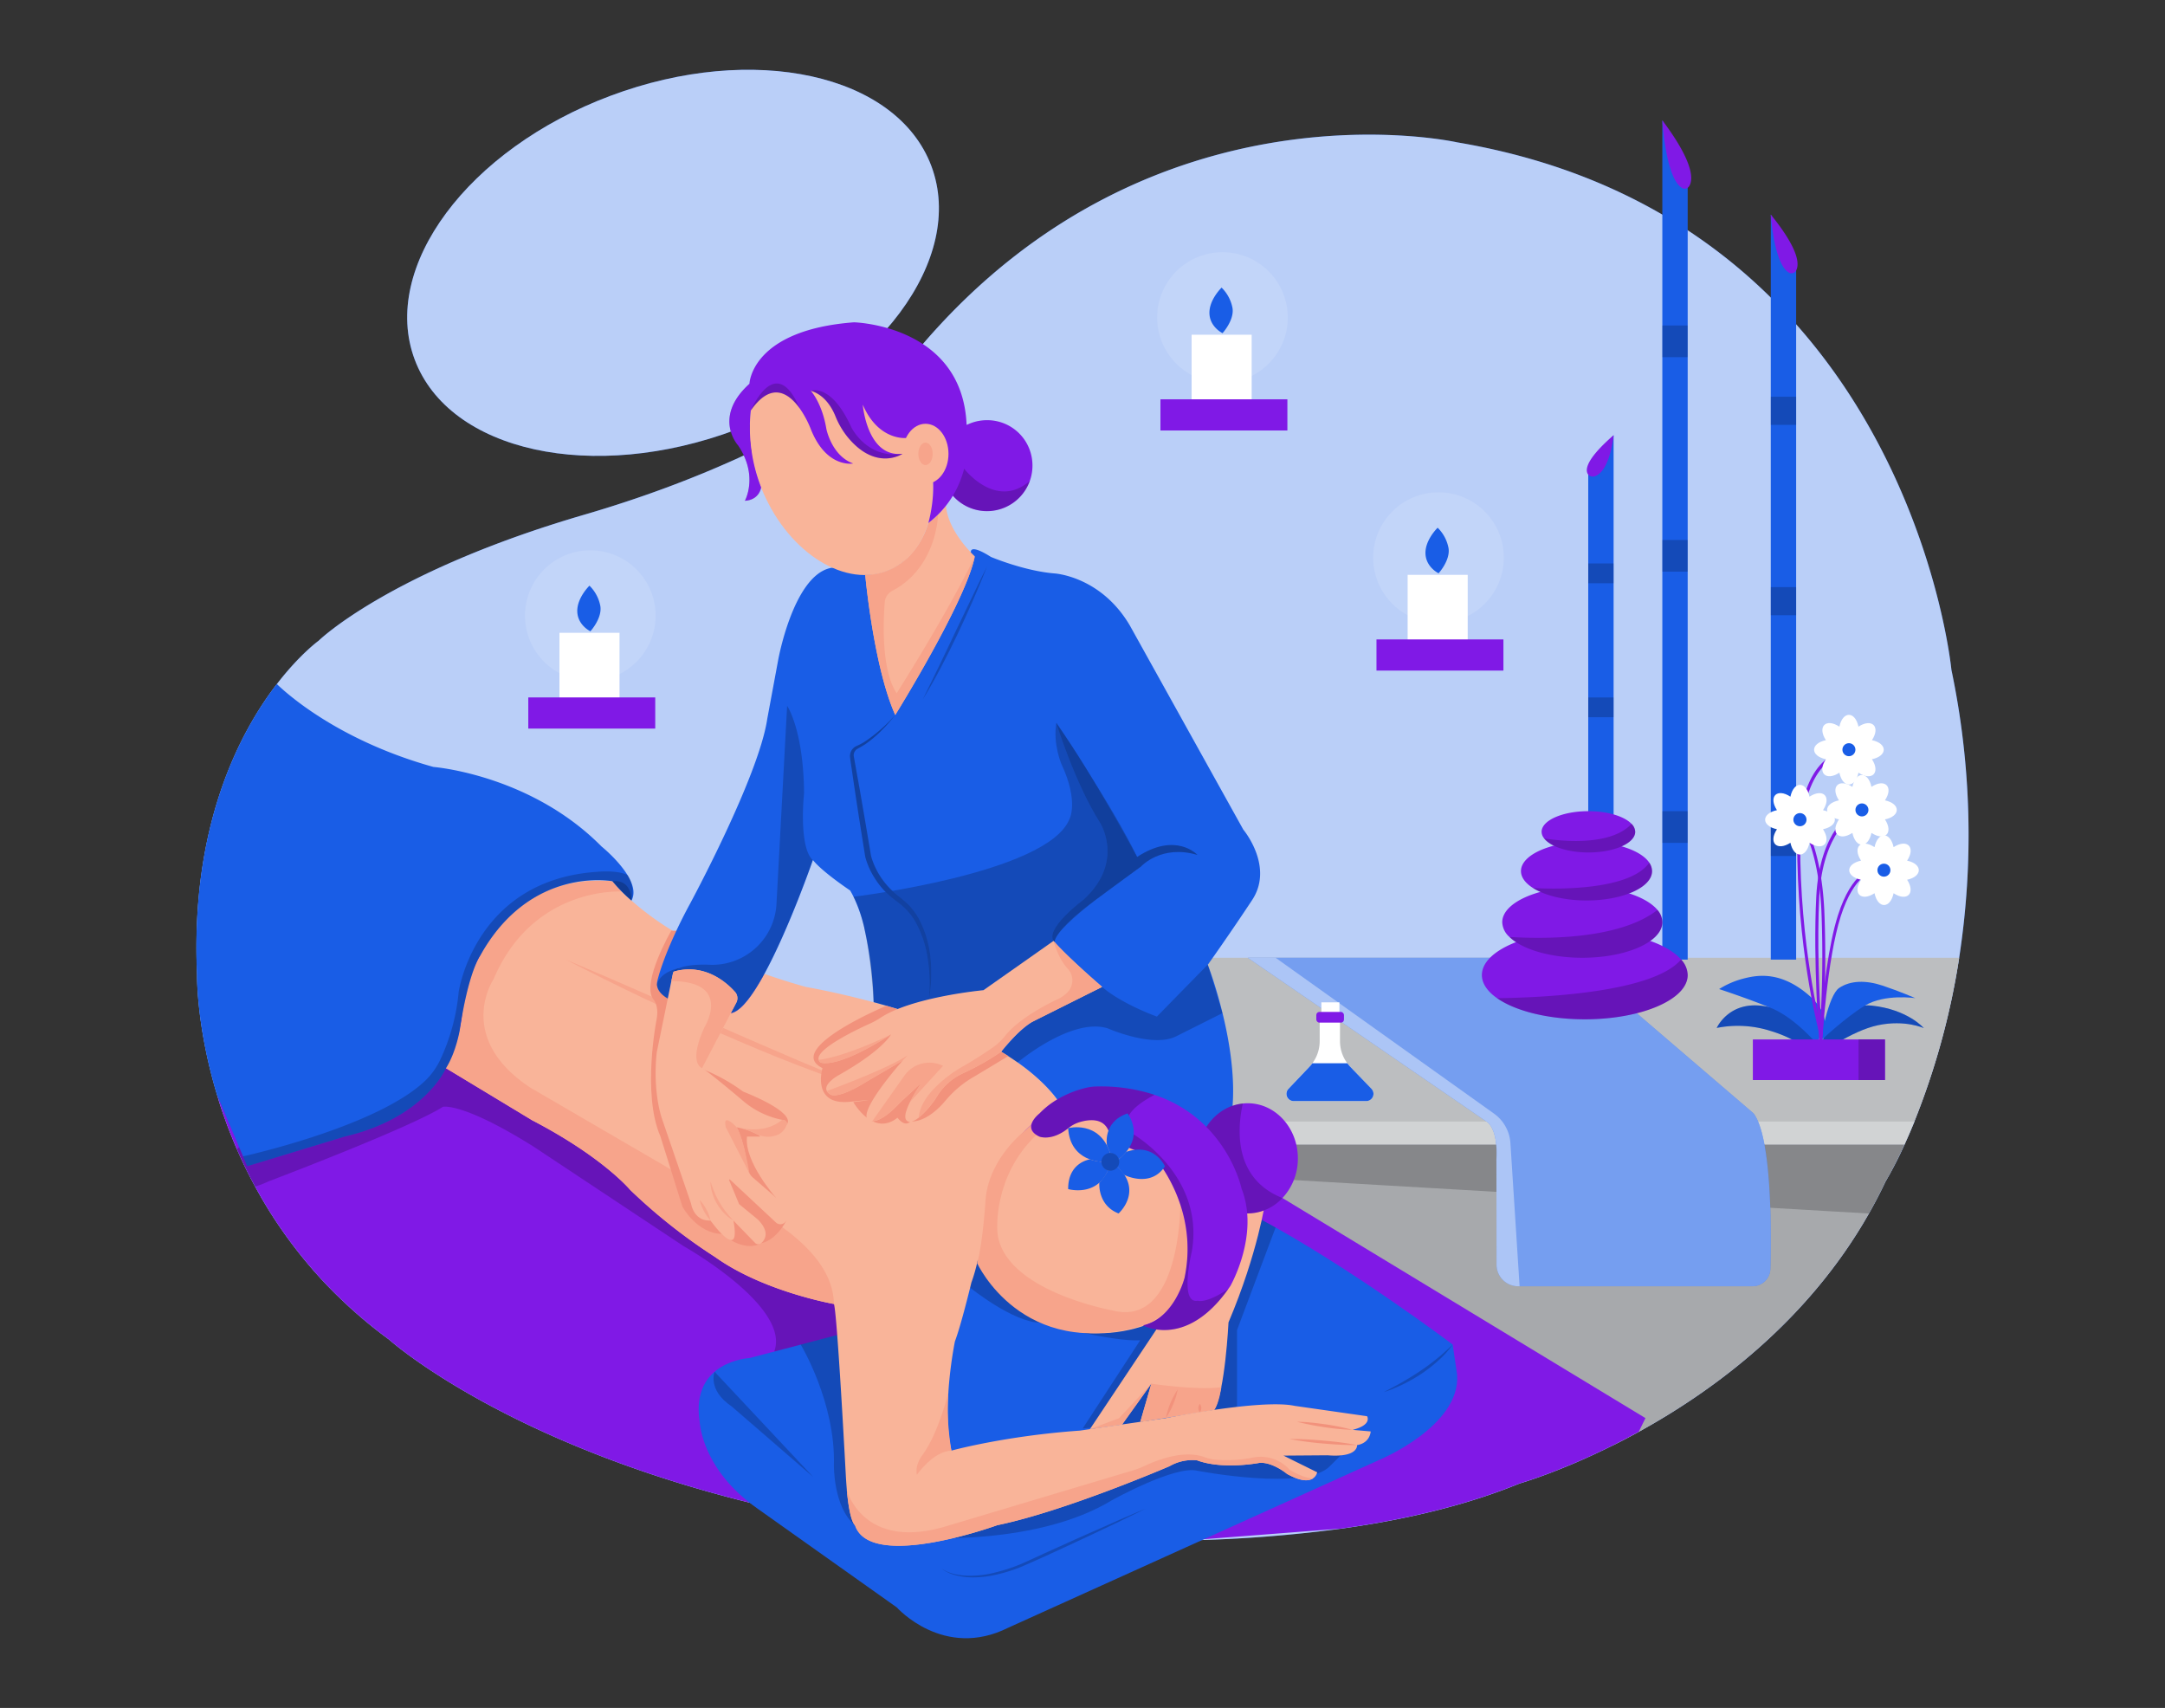  <!DOCTYPE svg PUBLIC "-//W3C//DTD SVG 1.1//EN" "http://www.w3.org/Graphics/SVG/1.1/DTD/svg11.dtd">
<svg id="ec13e953-c230-41c8-9be3-bbc82f5f0545" data-name="Layer 1" xmlns="http://www.w3.org/2000/svg" width="865.76" height="682.89" viewBox="0 0 865.76 682.89">
<rect x="0" y="0" width="865.76" height="682.89" fill="#333333" stroke="none"/>
<defs>
<style xmlns="http://www.w3.org/1999/xhtml">*, ::after, ::before { box-sizing: border-box; }
img, svg { vertical-align: middle; }
</style>
<style xmlns="http://www.w3.org/1999/xhtml">*, body, html { -webkit-font-smoothing: antialiased; }
img, svg { max-width: 100%; }
</style>
</defs>
<path d="M783.45,382.94a296.74,296.74,0,0,1-17.92,65.48l0,.09c-.83,2.05-1.65,4-2.43,5.76-.49,1.14-1,2.23-1.44,3.26l-.05.09A151,151,0,0,1,754,472.41q-3.12,6.6-6.64,12.79c-24.44,43.08-62,70.76-92.05,87.29-3.44,1.9-6.78,3.65-10,5.24-21.84,10.95-37.65,15.41-37.65,15.41-21.49,8.82-46,14.56-71.59,18.1a540.54,540.54,0,0,1-60,4.63C390,618,309.8,603.19,309.8,603.19c-106-24.14-154.25-67.62-154.25-67.62q-5.67-4.16-10.8-8.53l-1.69-1.46c-.57-.48-1.12-1-1.67-1.47l-1.83-1.65c-1-.93-2-1.86-3-2.81-.53-.49-1-1-1.55-1.5-.9-.86-1.79-1.75-2.65-2.64-.63-.63-1.25-1.26-1.85-1.9-1.46-1.53-2.88-3.07-4.24-4.62-.46-.51-.92-1-1.36-1.54a186,186,0,0,1-17.44-23.63c-.65-1.05-1.27-2.09-1.89-3.13s-1.24-2.1-1.83-3.16-1.19-2.1-1.75-3.14c-2.74-5-5.15-10-7.27-14.91-.12-.27-.24-.55-.34-.81-.42-.94-.82-1.89-1.2-2.84s-.67-1.64-1-2.46c-1.08-2.69-2-5.34-2.95-7.95-.23-.66-.46-1.31-.67-2C88,441.74,87.46,440,87,438.37l-.19-.61c-8.31-27.54-8-47.9-8-47.9-2.66-59.53,16.84-96.76,31.92-116.37,9.16-11.89,16.69-17.31,16.69-17.31s28.15-27.62,106.34-50.42C326.16,178.81,369,137.6,369,137.6,461.69,29.68,582.6,56.9,582.6,56.9,763.11,87.32,780.35,267.83,780.35,267.83A321.52,321.52,0,0,1,783.45,382.94Z" fill="#195de6" data-primary="true"/>
<path d="M783.45,382.94a296.74,296.74,0,0,1-17.92,65.48l0,.09c-.83,2.05-1.65,4-2.43,5.76-.49,1.14-1,2.23-1.44,3.26l-.05.09A151,151,0,0,1,754,472.41q-3.12,6.6-6.64,12.79c-24.44,43.08-62,70.76-92.05,87.29-3.44,1.9-6.78,3.65-10,5.24-21.84,10.95-37.65,15.41-37.65,15.41-21.49,8.82-46,14.56-71.59,18.1a540.54,540.54,0,0,1-60,4.63C390,618,309.8,603.19,309.8,603.19c-106-24.14-154.25-67.62-154.25-67.62q-5.67-4.16-10.8-8.53l-1.69-1.46c-.57-.48-1.12-1-1.67-1.47l-1.83-1.65c-1-.93-2-1.86-3-2.81-.53-.49-1-1-1.55-1.5-.9-.86-1.79-1.75-2.65-2.64-.63-.63-1.25-1.26-1.85-1.9-1.46-1.53-2.88-3.07-4.24-4.62-.46-.51-.92-1-1.36-1.54a186,186,0,0,1-17.44-23.63c-.65-1.05-1.27-2.09-1.89-3.13s-1.24-2.1-1.83-3.16-1.19-2.1-1.75-3.14c-2.74-5-5.15-10-7.27-14.91-.12-.27-.24-.55-.34-.81-.42-.94-.82-1.89-1.2-2.84s-.67-1.64-1-2.46c-1.08-2.69-2-5.34-2.95-7.95-.23-.66-.46-1.31-.67-2C88,441.74,87.46,440,87,438.37l-.19-.61c-8.31-27.54-8-47.9-8-47.9-2.66-59.53,16.84-96.76,31.92-116.37,9.16-11.89,16.69-17.31,16.69-17.31s28.15-27.62,106.34-50.42C326.16,178.81,369,137.6,369,137.6,461.69,29.68,582.6,56.9,582.6,56.9,763.11,87.32,780.35,267.83,780.35,267.83A321.52,321.52,0,0,1,783.45,382.94Z" fill="#fff" opacity="0.7"/>
<ellipse cx="269.14" cy="105.07" rx="110.31" ry="71.32" transform="translate(-19.75 101.03) rotate(-20.52)" fill="#195de6" data-primary="true"/>
<ellipse cx="269.14" cy="105.07" rx="110.31" ry="71.32" transform="translate(-19.75 101.03) rotate(-20.52)" fill="#fff" opacity="0.7"/>
<path d="M761.61,457.53l-.05.09A151,151,0,0,1,754,472.41q-3.12,6.6-6.64,12.79c-24.44,43.08-62,70.76-92.05,87.29-3.44,1.9-6.78,3.65-10,5.24H468.57V457.53Z" fill="#a7a9ac"/>
<path d="M763.05,454.27c-.49,1.14-1,2.23-1.44,3.26l-.05.09A151,151,0,0,1,754,472.41q-3.12,6.6-6.64,12.79L510.1,471.4l-1.54-13.78v-.09L508,453Z" opacity="0.2"/>
<path d="M783.45,382.94a296.74,296.74,0,0,1-17.92,65.48l0,.09H468.57V382.94Z" fill="#bcbec0"/>
<path d="M765.53,448.42l0,.09c-.83,2.05-1.65,4-2.43,5.76-.49,1.14-1,2.23-1.44,3.26l-.05.09h-293v-9.2Z" fill="#d1d3d4"/>
<path d="M658,567l-2.68,5.45c-26.83,14.78-47.63,20.65-47.63,20.65-21.49,8.82-46,14.56-71.59,18.1l-60,4.63C390,618,309.8,603.19,309.8,603.19c-106-24.14-154.25-67.62-154.25-67.62q-5.67-4.16-10.8-8.53l-1.69-1.46c-.57-.48-1.12-1-1.67-1.47l-1.83-1.65c-1-.93-2-1.86-3-2.81-.53-.49-1-1-1.55-1.5-.9-.86-1.79-1.75-2.65-2.64-.63-.63-1.25-1.26-1.85-1.9-1.46-1.53-2.88-3.07-4.24-4.62-.46-.51-.92-1-1.36-1.54a186,186,0,0,1-17.44-23.63c-.65-1.05-1.27-2.09-1.89-3.13s-1.24-2.1-1.83-3.16-1.19-2.1-1.75-3.14c-2.74-5-5.15-10-7.27-14.91-.12-.27-.24-.55-.34-.81-.42-.94-.82-1.89-1.2-2.84s-.67-1.64-1-2.46c-1.08-2.69-2-5.34-2.95-7.95-.23-.66-.46-1.31-.67-2C88,441.74,87.46,440,87,438.37l145.2-79.54L512.83,479Z" fill="#8019e6" data-secondary="true"/>
<path d="M364.65,485.18l-15.82,68.76L309.6,540.38c6.77-18-36.31-42.18-36.31-42.18l-59.88-39.73c-28.75-18-36.33-15.92-36.33-15.92-13,8.36-69.86,29.86-69.86,29.86a31.42,31.42,0,0,1-5.21,2c-2.74-5-5.15-10-7.27-14.91,2.38-2.27,4.5-4.12,4.5-5,0-2.5,35.53-49.17,35.53-49.17L325,460.12Z" opacity="0.2"/>
<path d="M503.91,487.4c36,19.27,77,50.19,77,50.19l1.79,12.13c1.35,20.66-31.44,34.13-31.44,34.13l-148,66.93c-25.88,13-44.64-8.09-44.64-8.09L302.9,603.17c-22.46-15.72-23.1-34.68-23.1-34.68C276,544.15,299.67,543,299.67,543l51.51-13.5,41.07-32Z" fill="#195de6" data-primary="true"/>
<path d="M325.26,590.61l-39.5-42.14s-3,7.24,6.81,13.84Z" opacity="0.2"/>
<path d="M320.19,537.6s14,23.12,13.28,48.27c0,0-.27,16.75,8.44,24l27.59-45.54L363,543.16l-28.2-9.38Z" opacity="0.2"/>
<polygon points="494.68 562.32 494.68 531.79 510.1 490.79 503.91 487.39 497.47 499.82 478.86 559.19 479.8 571.21 494.68 562.32" opacity="0.2"/>
<path d="M387.94,514.85s17.12,13.84,28,14c0,0,28.58,7.71,40,7.05l-23,35.27,27.44-2.72,23.38-35.38-19.21-27.19-60.25-22.83-21.85,30.56Z" opacity="0.2"/>
<path d="M435.86,571.4l26.57-39.85,36.1-48.46,7.48-2.93s-2.92,20.66-14.74,48.57c0,0-1.37,27.78-5.74,35L456,568.5l4.41-15.26-11.67,16.31Z" fill="#f9b499"/>
<polygon points="435.86 571.4 447.47 567.04 460.4 553.24 448.73 569.55 435.86 571.4" fill="#f7a48b"/>
<path d="M456,568.5l4.41-15.26s17.93,2.74,28,1.41c0,0-1,6.81-2.85,9.07Z" fill="#f7a48b"/>
<path d="M470.94,555.62a29.11,29.11,0,0,1-1.82,5.93A28.68,28.68,0,0,1,466.2,567a32.35,32.35,0,0,1,4.74-11.42Z" fill="#f2927c"/>
<path d="M479.8,561.33a2.51,2.51,0,0,1,.59,1.66,2.46,2.46,0,0,1-.59,1.66,2.51,2.51,0,0,1-.59-1.66A2.56,2.56,0,0,1,479.8,561.33Z" fill="#f2927c"/>
<path d="M580.92,537.59a36.93,36.93,0,0,1-5.66,6.32,58.53,58.53,0,0,1-6.68,5.26,63.36,63.36,0,0,1-7.37,4.24c-1.26.65-2.57,1.17-3.86,1.75s-2.65,1-4,1.45c2.49-1.33,5-2.59,7.42-4s4.8-2.88,7.13-4.42,4.56-3.23,6.75-5c1.1-.87,2.16-1.78,3.2-2.73S579.93,538.61,580.92,537.59Z" opacity="0.2"/>
<path d="M368.31,614.84s46.44,3.23,76.33-15c0,0,25.3-14.08,34.22-11.78,0,0,43.65,8.42,53.09-2l10.72-10.63L509,571.21s-45.69,7.64-46.46,7.89-102.12,17.11-102.12,17.11Z" opacity="0.2"/>
<path d="M700.82,514.28H607.09a8.63,8.63,0,0,1-8.63-8.63l-.06-42.09c.72-12.93-4-15.15-4-15.15l-95.42-65.47H628.65l72.61,62.24c7.26,9.72,7.11,46.61,6.7,62.14A7.14,7.14,0,0,1,700.82,514.28Z" fill="#195de6" data-primary="true"/>
<path d="M700.82,514.28H607.09a8.63,8.63,0,0,1-8.63-8.63l-.06-42.09c.72-12.93-4-15.15-4-15.15l-95.42-65.47H628.65l72.61,62.24c7.26,9.72,7.11,46.61,6.7,62.14A7.14,7.14,0,0,1,700.82,514.28Z" fill="#fff" opacity="0.4"/>
<path d="M607.67,514.28h-.58a8.63,8.63,0,0,1-8.63-8.63l-.06-42.09c.72-12.93-4-15.15-4-15.15l-95.42-65.47H510.1l87.36,62.33A15.73,15.73,0,0,1,604,457.06Z" fill="#fff" opacity="0.4"/>
<path d="M548.12,572.33l-7.23-.63c8-2,5.79-5.45,5.79-5.45l-29-4.15C504.49,559.29,466.2,567,466.2,567L431.87,572c-30.11,2.12-51.41,8-51.41,8-4-17.62,1.41-43.7,1.41-43.7,2.58-6.81,6.57-23.48,6.57-23.48,3.93-10.65,5.23-25.52,5.67-33.56a29.08,29.08,0,0,1,5.74-15.83c8.53-11.4,23.27-23.15,23.27-23.15l0-.08c-.06-.07-.11-.16-.16-.23l-.12-.16c-1.5-2.17-8.53-11.42-25-20.73l-.87-.48c-2.47-1.32-5-2.57-7.63-3.78-4.55-2.11-9.26-4-14-5.8a2.65,2.65,0,0,1-.3-.11c-5.18-1.79-10.87-3.47-17.09-5,.34-.15.69-.28,1.05-.41-1.55-.47-3.07-.92-4.57-1.35-1.75-.49-3.45-1-5.12-1.43h0c-15.44-4.15-27-6.1-27-6.1q-8.93-2.5-16.65-5.26c-4.71,8.64-9.51,15.19-13.44,15.74h-.13c-2.25-.16-31.87-2.44-29.28-12.84,0,0,1.45-6.86,7.31-19.44a114.89,114.89,0,0,1-21.52-16.37h0a42.52,42.52,0,0,1-3.7-4.09c-31.55-2.87-47.88,18.9-54.67,33.23A60,60,0,0,0,185,404.62c-1.58,14-6.69,22.44-6.69,22.44l34.47,20.84c28.4,14.75,39.21,27.83,39.21,27.83a222.21,222.21,0,0,0,34,26.87c19.43,13.87,47.49,18.77,47.49,18.77,1.35,4.06,4.74,68.29,4.74,68.29.12,2.26.27,4.26.42,6.05h0v0c1.2,13.12,3.28,14.11,3.28,14.11,6.08,18.5,56.88,0,56.88,0,27.13-5.59,68.88-23.58,68.88-23.58a18.27,18.27,0,0,1,11-2.37c10.48,3.88,25.1,1,25.1,1,5.33-.25,10.9,4.44,10.9,4.44,5.8,3.23,8.83,2.85,10.4,1.78a4,4,0,0,0,1.65-2.42L513.25,582l17.63-.13c12.43,1,11.79-4.06,11.79-4.06C548,576.89,548.12,572.33,548.12,572.33Z" fill="#f9b499"/>
<path d="M226.31,383.69q15.63,6.58,31.16,13.4l31,13.6c5.18,2.26,10.34,4.55,15.53,6.77l15.56,6.7c5.21,2.17,10.41,4.39,15.66,6.46s10.52,4.06,15.91,5.8c-11.05-2.52-21.7-6.51-32.26-10.55s-21-8.51-31.35-13-20.65-9.24-30.86-14.09S236.34,388.91,226.31,383.69Z" fill="#f7a48b"/>
<path d="M333.47,521.37s-28.07-4.9-47.5-18.77a221.87,221.87,0,0,1-34-26.87s-10.82-13.08-39.21-27.84l-34.48-20.83s5.11-8.4,6.7-22.45a59.63,59.63,0,0,1,5.21-19c6.79-14.33,22.1-35.93,54.68-33.23a40.69,40.69,0,0,0,3.69,4.08c-.75,0-35.5-1.92-51.22,35.11,0,0-15.59,23.25,14.8,43.34l64.51,37.54S333.12,491,333.47,521.37Z" fill="#f7a48b"/>
<path d="M270.12,372.8a193.27,193.27,0,0,0,35.54,16.55c-4.71,8.64-9.51,15.19-13.44,15.74h-.13c-2.25-.16-31.87-2.44-29.28-12.84C262.81,392.24,264.26,385.38,270.12,372.8Z" fill="#f9b499"/>
<path d="M359,403.5c5.19,1.57,10.62,3.36,16,5.37-5.18-1.79-10.87-3.47-17.09-5C358.3,403.76,358.65,403.63,359,403.5Z" fill="#f9b499"/>
<path d="M422.8,439.77c-1.5-2.17-8.53-11.42-25-20.73C408.48,424.81,417.57,431.7,422.8,439.77Z" fill="#f9b499"/>
<path d="M270.42,372.14h-2s-11.83,20.44-7.32,27.17c0,0,2.52,2.42,1.51,8,0,0-6,29.92,1.5,47.12l8.78,28s5.73,10.73,15.74,10.93c0,0,8.77,7.73,15.83,3.67,0,0,5.5-.59,10.05-9.1l-4.4-9.29s-12.63-14.29-11.38-24.19H304l-9.16-10.66-20.19-11-4.27-17.06,8-39.44Z" fill="#f2927c"/>
<path d="M500.71,359.87C491.84,373.31,483,385.73,483,385.73s16.22,42.09,7.59,68.71l-67.44-14.2,0-.08-.16-.23-.12-.16c-1.5-2.17-8.53-11.42-25-20.73l-.87-.48a138,138,0,0,0-21.6-9.58,2.65,2.65,0,0,1-.3-.11c-5.18-1.79-10.87-3.47-17.09-5,.34-.15.69-.28,1.05-.41-3.35-1-6.6-1.94-9.69-2.78a156.42,156.42,0,0,0-3.75-29.66s0-.05,0-.08a61.67,61.67,0,0,0-4.33-12.44c-.42-.86-.87-1.69-1.34-2.47,0,0-11.16-7.44-14.87-12.17,0,0-9.47,27.32-19.36,45.45-4.71,8.64-9.51,15.19-13.44,15.74h-.13c-2.25-.16-31.87-2.44-29.28-12.84,0,0,1.45-6.86,7.31-19.44,1.6-3.47,3.54-7.36,5.88-11.66,0,0,27.38-50.7,30.76-73.69l4.39-23.66s5.9-32.66,20.36-36.53a10.7,10.7,0,0,1,1.37-.27c15.46-2.08,55.33-6.14,55.33-6.14s-.83-3.72,8,1.86c0,0,13.18,5.58,25.36,6.59,0,0,18.5,1,30.17,20.8l45.38,81.63S509.59,346.43,500.71,359.87Z" fill="#195de6" data-primary="true"/>
<path d="M389.82,222.45C386.18,240.61,358,285.86,358,285.86c-8.66-19.27-12-56-12-56,20.07-.34,25.27-20.77,25.27-20.77a23.46,23.46,0,0,0,3.85-3.36c1.75-1.81,3.16-3.52,3.16-3.52C379.14,212.78,389.82,222.45,389.82,222.45Z" fill="#f9b499"/>
<path d="M389.77,222.69C385.92,241,358,285.86,358,285.86c-8.66-19.27-12-56-12-56,20.38-.72,25.27-20.77,25.27-20.77a23.46,23.46,0,0,0,3.85-3.36s-.31,21-18.23,30.46a5.69,5.69,0,0,0-3.09,4.6c-.61,7.73-1.41,27.11,4.77,36.38,0,0,20-31.36,31.18-54.52C389.72,222.64,389.78,222.66,389.77,222.69Z" fill="#f7a48b"/>
<path d="M325,343.9s-20.62,59.5-32.8,61.19h-.13L269.14,389s1-3.55,13.63-3.3c0,0,.89.06,2.36.06a25.7,25.7,0,0,0,25.38-24.39l4.25-79.16s6.54,9.45,6.78,34.9C321.54,317.12,319.23,338.42,325,343.9Z" opacity="0.2"/>
<path d="M271.57,387.11s-7.47,1.26-8.92,6.59a8.3,8.3,0,0,0,4.46,5.61l2-10.3Z" opacity="0.2"/>
<path d="M406.94,424.81s21.48-18.13,36-13.65c0,0,18.13,8,27.53,3.13l18.35-9.2s-4.6-15.69-5.88-19.36l-20.31,20.73s-13.87-4.93-21.93-11.86c0,0-15.57,6.9-25.54,12.5A40,40,0,0,0,405,415.36l-4.61,5.15Z" opacity="0.2"/>
<path d="M364.73,448.36s6,.63,13.65-8.63a41.63,41.63,0,0,1,11.16-9.25l13.69-8.24-2.89-1.73H389S363.12,445.07,364.73,448.36Z" fill="#f2927c"/>
<path d="M456.37,346.37s-35.12,24.06-34.7,30.34c0,0-20.86,13.76-28.39,19.23,0,0-19.53,2-34.27,7.56-3.35-1-6.6-1.94-9.69-2.78h0c-.23-4.29-1.16-18.23-3.71-29.65,0,0,0-.05,0-.08-1.12-5-2.54-9.43-4.33-12.44,0,0,77.39-9.3,86.32-30.91,0,0,4-6.91-3.17-22.19,0,0-3.46-8.08-2-16.43C422.37,289,448.88,328.21,456.37,346.37Z" opacity="0.2"/>
<path d="M422.36,289s7.45,24.11,17.5,39.91c0,0,10.06,15.6-6.56,30.78,0,0-16.38,12.12-11.63,17,0,0-.49-4.35,15.91-16.51l18.8-13.82s8.11-8.83,22.48-4.52c0,0-8.52-9.46-24.14.79C454.72,342.64,437.91,311.08,422.36,289Z" fill="#195de6" data-primary="true"/>
<path d="M422.36,289s7.45,24.11,17.5,39.91c0,0,10.06,15.6-6.56,30.78,0,0-16.38,12.12-11.63,17,0,0-.49-4.35,15.91-16.51l18.8-13.82s8.11-8.83,22.48-4.52c0,0-8.52-9.46-24.14.79C454.72,342.64,437.91,311.08,422.36,289Z" opacity="0.32"/>
<path d="M358,285.86a63,63,0,0,1-5.41,6.14,48.09,48.09,0,0,1-6.27,5.35c-.55.41-1.17.74-1.76,1.11l-1.78,1a3,3,0,0,0-1.38,2.8l1.42,8c1,5.35,1.88,10.72,2.82,16.07l2.7,16a30.59,30.59,0,0,0,7.95,13.32l1.44,1.35c.49.43,1,.83,1.52,1.25,1.07.83,2.2,1.73,3.21,2.69a25,25,0,0,1,5.14,6.69,42.59,42.59,0,0,1,4.57,15.87,63.42,63.42,0,0,1-.7,16.35c.18-2.72.3-5.43.25-8.14a60.32,60.32,0,0,0-.7-8.07,43.35,43.35,0,0,0-5-15.12,24.78,24.78,0,0,0-4.93-6.06c-1-.89-2-1.67-3.1-2.49-.55-.44-1.12-.85-1.66-1.31l-1.57-1.41a33,33,0,0,1-5.25-6.58,30,30,0,0,1-3.42-7.76l-.06-.27a2.6,2.6,0,0,1-.07-.31l-.08-.5-.16-1-.32-2-.64-4-1.28-8.07c-.81-5.38-1.66-10.76-2.43-16.15l-.59-4-.3-2-.14-1c0-.33-.1-.66-.12-1.09a4.43,4.43,0,0,1,2.24-4.06l1.86-.88c.58-.33,1.18-.62,1.74-1A62.71,62.71,0,0,0,358,285.86Z" fill="#195de6" data-primary="true"/>
<path d="M358,285.86a63,63,0,0,1-5.41,6.14,48.09,48.09,0,0,1-6.27,5.35c-.55.41-1.17.74-1.76,1.11l-1.78,1a3,3,0,0,0-1.38,2.8l1.42,8c1,5.35,1.88,10.72,2.82,16.07l2.7,16a30.59,30.59,0,0,0,7.95,13.32l1.44,1.35c.49.43,1,.83,1.52,1.25,1.07.83,2.2,1.73,3.21,2.69a25,25,0,0,1,5.14,6.69,42.59,42.59,0,0,1,4.57,15.87,63.42,63.42,0,0,1-.7,16.35c.18-2.72.3-5.43.25-8.14a60.32,60.32,0,0,0-.7-8.07,43.35,43.35,0,0,0-5-15.12,24.78,24.78,0,0,0-4.93-6.06c-1-.89-2-1.67-3.1-2.49-.55-.44-1.12-.85-1.66-1.31l-1.57-1.41a33,33,0,0,1-5.25-6.58,30,30,0,0,1-3.42-7.76l-.06-.27a2.6,2.6,0,0,1-.07-.31l-.08-.5-.16-1-.32-2-.64-4-1.28-8.07c-.81-5.38-1.66-10.76-2.43-16.15l-.59-4-.3-2-.14-1c0-.33-.1-.66-.12-1.09a4.43,4.43,0,0,1,2.24-4.06l1.86-.88c.58-.33,1.18-.62,1.74-1A62.71,62.71,0,0,0,358,285.86Z" opacity="0.3"/>
<path d="M394.67,226.51c-1.75,4.6-3.67,9.13-5.64,13.64s-4,9-6.12,13.44-4.31,8.85-6.61,13.21-4.69,8.66-7.29,12.85l6.47-13.26c2.13-4.43,4.28-8.85,6.36-13.31l6.37-13.3,3.2-6.65Z" opacity="0.2"/>
<path d="M304.37,194.9s-.6,5-6.48,5.36c0,0,5.54-10-2.77-22.17,0,0-10.22-11.19,4.58-24.59-2.33,6.89.53,10.69.53,10.69A65.39,65.39,0,0,0,304.37,194.9Z" opacity="0.2"/>
<ellipse cx="438.9" cy="489.15" rx="50.78" ry="43.96" fill="#f9b499"/>
<path d="M410.15,451.85s-14.39,10.7-16,27.37c0,0-1.12,18.13-3.39,25.84,0,0,17.94,39.24,66.37,24.86,0,0,27.24-7.4,14.9-48.42,0,0,.16,49.76-27.39,42.4,0,0-43.84-7.91-45.8-31.43,0,0-2-22.08,15.72-38.8,0,0-2.22-2.22-2-4.07Z" fill="#f7a48b"/>
<path d="M518.71,568.5a45.92,45.92,0,0,1,5.59.29c1.87.17,3.72.42,5.58.68a91.14,91.14,0,0,1,11,2.23,95,95,0,0,1-11.2-1.06c-1.85-.28-3.69-.58-5.53-.94S520.46,568.91,518.71,568.5Z" fill="#f2927c"/>
<path d="M542.67,577.78c-4.54.06-9-.23-13.55-.62a133.13,133.13,0,0,1-13.45-1.79c4.54-.06,9.05.23,13.55.62S538.21,576.91,542.67,577.78Z" fill="#f2927c"/>
<path d="M525.05,591.1c-1.57,1.07-4.6,1.44-10.4-1.79,0,0-5.57-4.68-10.89-4.43,0,0-14.63,2.91-25.11-1a18.31,18.31,0,0,0-11,2.36s-41.75,18-68.88,23.58c0,0-50.79,18.51-56.88,0,0,0-2.08-1-3.27-14.1.33,1.2,7,23.75,38.6,14.86L453,587.93a37.82,37.82,0,0,0,5.16-2c4.52-2.12,15.31-6.38,23.5-3.31a19.18,19.18,0,0,0,6.1,1.11,55.32,55.32,0,0,0,12.84-.86,15.53,15.53,0,0,1,14.92,4.58l.17.19S521,591,525.05,591.1Z" fill="#f7a48b"/>
<path d="M379.25,556.61s-3.76,16.08-10.26,25c0,0-3.15,3.57-2.36,8.1,0,0,6.4-9.39,13.83-9.71C380.46,580,378.16,567.54,379.25,556.61Z" fill="#f7a48b"/>
<path d="M519,463.13a23,23,0,0,1-6.19,15.9,19,19,0,0,1-13.89,6.14c-11.1,0-20.08-9.86-20.08-22,0-11.46,7.95-20.87,18.13-21.94a15.71,15.71,0,0,1,1.95-.11C510,441.08,519,451,519,463.13Z" fill="#8019e6" data-secondary="true"/>
<path d="M512.83,479a19,19,0,0,1-13.89,6.14c-11.1,0-20.08-9.86-20.08-22,0-11.46,7.95-20.87,18.13-21.94C494.69,451.64,493.37,471.28,512.83,479Z" opacity="0.2"/>
<path d="M376.28,627c3,2.13,6.76,2.85,10.36,3a39.45,39.45,0,0,0,10.82-1.14,73.62,73.62,0,0,0,10.4-3.34c3.34-1.44,6.67-3,10-4.54,6.7-3,13.37-6.08,20.09-9L448,607.52c3.38-1.44,6.74-2.91,10.14-4.32-3.29,1.65-6.6,3.23-9.9,4.85l-9.95,4.74c-6.63,3.14-13.31,6.19-20,9.29-3.34,1.52-6.69,3-10.1,4.47a63.6,63.6,0,0,1-10.61,3.22,39.41,39.41,0,0,1-11,.83C383,630.23,379.16,629.35,376.28,627Z" opacity="0.2"/>
<path d="M252.51,360.08a62,62,0,0,1-7.62-7.74S212.05,346,192,382.15c0,0-4.64,6.21-8.14,29.61,0,0-1.46,8.88-5.51,15.3,0,0-8.46,19.94-40.57,27.38L98.86,466.27,86.77,437.76c-8.31-27.54-8-47.9-8-47.9-2.66-59.53,16.84-96.76,31.92-116.37,4.48,4.32,25.13,22.7,62.64,33.16,0,0,38.74,3,67.2,31.78,0,0,6.75,5.43,10.43,11.52a3,3,0,0,1,.17.29c.16.27.31.53.45.8a.47.47,0,0,0,.05.1C253.28,354.23,254,357.41,252.51,360.08Z" fill="#195de6" data-primary="true"/>
<path d="M252.52,360.08a62.8,62.8,0,0,1-7.62-7.74S212.05,346,192,382.15c0,0-4.64,6.21-8.14,29.61,0,0-1.45,8.87-5.51,15.3,0,0-8.46,19.93-40.57,27.38L98.86,466.27l-1.66-3.93s53.7-11.75,73-30.4a28.82,28.82,0,0,0,5.91-8.34,81.34,81.34,0,0,0,7.31-27s6.43-44.62,55.1-48c0,0,8.27-.9,12.51,1.32,0,0,.07.1.18.29s.27.46.44.8l.05.1A13.09,13.09,0,0,1,252.52,360.08Z" opacity="0.2"/>
<polygon points="674.89 68.35 674.89 383.68 664.75 383.68 664.75 48.11 674.89 68.35" fill="#195de6" data-primary="true"/>
<path d="M664.75,48.11s1.33,23,7.78,27a2.11,2.11,0,0,0,2.91-.6C677,72.2,677.87,65.58,664.75,48.11Z" fill="#8019e6" data-secondary="true"/>
<rect x="664.75" y="130.14" width="10.14" height="12.67" opacity="0.2"/>
<rect x="664.75" y="215.9" width="10.14" height="12.66" opacity="0.2"/>
<rect x="664.75" y="324.33" width="10.14" height="12.67" opacity="0.2"/>
<polygon points="718.26 103.77 718.26 383.69 708.12 383.69 708.12 85.8 718.26 103.77" fill="#195de6" data-primary="true"/>
<path d="M708.12,85.8s1.24,19.71,7.22,23.18a2.07,2.07,0,0,0,2.7-.51C719.46,106.46,720.28,100.79,708.12,85.8Z" fill="#8019e6" data-secondary="true"/>
<rect x="708.12" y="158.62" width="10.14" height="11.25" opacity="0.2"/>
<rect x="708.12" y="234.75" width="10.14" height="11.24" opacity="0.2"/>
<rect x="708.12" y="331" width="10.14" height="11.25" opacity="0.2"/>
<polygon points="635.12 186.68 635.12 383.69 645.26 383.69 645.26 174.03 635.12 186.68" fill="#195de6" data-primary="true"/>
<path d="M645.26,174S644,187.9,638,190.34a2.65,2.65,0,0,1-2.69-.36C633.92,188.57,633.1,184.58,645.26,174Z" fill="#8019e6" data-secondary="true"/>
<rect x="635.12" y="225.28" width="10.14" height="7.92" opacity="0.2"/>
<rect x="635.12" y="278.86" width="10.14" height="7.91" opacity="0.2"/>
<rect x="635.12" y="346.6" width="10.14" height="7.92" opacity="0.2"/>
<path d="M653.9,332.58c0,4.57-8.37,8.26-18.7,8.26-8.25,0-15.26-2.36-17.73-5.64a4.26,4.26,0,0,1-1-2.62c0-4.55,8.36-8.25,18.69-8.25,7.77,0,14.41,2.09,17.24,5.05A4.65,4.65,0,0,1,653.9,332.58Z" fill="#8019e6" data-secondary="true"/>
<path d="M660.64,348.33c0,6.47-11.74,11.71-26.22,11.71-8.85,0-16.67-2-21.41-5-3-1.9-4.79-4.23-4.79-6.75,0-6.47,11.73-11.71,26.2-11.71,11.87,0,21.89,3.51,25.11,8.34h0A6,6,0,0,1,660.64,348.33Z" fill="#8019e6" data-secondary="true"/>
<path d="M664.75,368.73c0,7.84-14.34,14.21-32,14.21-12.94,0-24.1-3.41-29.14-8.32a8.26,8.26,0,0,1-2.88-5.89c0-7.85,14.33-14.21,32-14.21,13.78,0,25.54,3.87,30.06,9.29A7.67,7.67,0,0,1,664.75,368.73Z" fill="#8019e6" data-secondary="true"/>
<path d="M674.89,389.86c0,9.76-18.43,17.69-41.15,17.69-14.83,0-27.83-3.37-35.07-8.44-3.86-2.7-6.08-5.87-6.08-9.25,0-9.77,18.42-17.69,41.15-17.69,17.63,0,32.66,4.77,38.52,11.47A9.41,9.41,0,0,1,674.89,389.86Z" fill="#8019e6" data-secondary="true"/>
<path d="M674.89,389.86c0,9.76-18.43,17.69-41.15,17.69-14.83,0-27.83-3.37-35.07-8.44,18.34-.23,62.3-2.22,73.59-15.47A9.41,9.41,0,0,1,674.89,389.86Z" opacity="0.2"/>
<path d="M664.75,368.73c0,7.84-14.34,14.21-32,14.21-12.94,0-24.1-3.41-29.14-8.32,13,.81,43.79,1.28,59.2-10.81A7.67,7.67,0,0,1,664.75,368.73Z" opacity="0.2"/>
<path d="M660.64,348.33c0,6.47-11.74,11.71-26.22,11.71-8.85,0-16.67-2-21.41-5,0,0,37.57,2.71,46.52-10.12h0A6,6,0,0,1,660.64,348.33Z" opacity="0.2"/>
<path d="M653.9,332.58c0,4.57-8.37,8.26-18.7,8.26-8.25,0-15.26-2.36-17.73-5.64,0,0,25.26,4.72,35-5.82A4.65,4.65,0,0,1,653.9,332.58Z" opacity="0.2"/>
<path d="M412.87,186.13A18.19,18.19,0,1,1,394.67,168,18.08,18.08,0,0,1,412.87,186.13Z" fill="#8019e6" data-secondary="true"/>
<path d="M411.78,192.33v0a18.19,18.19,0,0,1-33,2.63l6.77-7.56S398.2,204,411.78,192.33Z" opacity="0.2"/>
<ellipse cx="336.46" cy="183.3" rx="34.09" ry="48.56" transform="translate(-45.1 148.46) rotate(-23.36)" fill="#f9b499"/>
<path d="M371.23,209.12s3.63-12.24,1-23l-9.92-11s-11.06,1.21-17.3-13.33c0,0,1.7,21.29,15.91,19.64,0,0-10.57,7.21-22-6.74a32.78,32.78,0,0,1-4.9-8.46c-1.34-3.24-4.26-8.36-9.8-10,.28.3,4.56,5.16,6.23,15.23,0,0,2.08,10.74,10.74,13.86,0,0-10.74,2.08-17-13.86a39.93,39.93,0,0,0-4.36-8.13c-4.25-6-11.28-11.18-19.61.81a65.74,65.74,0,0,0,4.14,30.71s-.6,5-6.48,5.36c0,0,5.54-10-2.77-22.17,0,0-10.22-11.19,4.58-24.59,0,0,.61-21.47,41.82-24.58,0,0,43,1.05,45,40.52C386.54,169.44,391.23,193.74,371.23,209.12Z" fill="#8019e6" data-secondary="true"/>
<path d="M319.84,163.38c-4.25-6-11.28-11.18-19.61.81C300.23,164.19,310.13,140.3,319.84,163.38Z" opacity="0.2"/>
<path d="M360.9,181.46s-10.57,7.21-22-6.74a32.78,32.78,0,0,1-4.9-8.46c-1.34-3.24-4.26-8.36-9.8-10,0,0,8.11-3.3,16.19,14.49C340.4,170.77,346.55,183.61,360.9,181.46Z" opacity="0.2"/>
<ellipse cx="370.1" cy="181.46" rx="9.19" ry="12.02" fill="#f9b499"/>
<ellipse cx="370.1" cy="181.46" rx="2.87" ry="4.5" fill="#f7a48b"/>
<path d="M368.59,432.79a72,72,0,0,0-4.72,7.86,19.61,19.61,0,0,1-14.65,7.61c1.83-.16,5.28-1.55,10.9-7.64Z" fill="none"/>
<path d="M272.78,425.1s11.28,1.71,24.42,11.37c0,0,21.47,8.16,17.38,13.24-2.71,3.35-.63,1.41-.63,1.41l-28.38-5.93Z" fill="#f2927c"/>
<path d="M313.58,489a2.58,2.58,0,0,1-3.28-.2l-18.4-17.18a.21.21,0,0,0-.33.24l4,9.6,7.43,6.09c4.85,4.85,3.08,8,1.47,9.45A1.81,1.81,0,0,1,302,497l-8.74-9c3.38,17.58-9.14,0-9.14,0-6.75.33-7.77-6.77-7.77-6.77L264.5,446.66c-3.72-12.5-1.85-26-1.85-26l5.81-28.35.68-3.28a.82.82,0,0,1,.59-.63c12.07-3.25,20.7,4.32,24.17,8.19a3.8,3.8,0,0,1,.53,4.32l-13.69,26.16h0c3,1.69,16.9,13.52,16.9,13.52a34.43,34.43,0,0,0,15.11,7.15l.72.12a1.43,1.43,0,0,1,1.12,1.86,6.55,6.55,0,0,1-4.64,4.38,10,10,0,0,1-7.44-.69,30.72,30.72,0,0,0-6.3-2.35c-.82-.2-1.38-.29-1.55-.32h-.06c2.48,4.72,3.88,12.56,4.43,16.37a6.13,6.13,0,0,0,2.07,3.75l10.4,9C316.32,485.25,315.15,487.84,313.58,489Z" fill="#f9b499"/>
<path d="M294.43,400.89l-13.68,26.16h0s-5.75-1.69,1-16.4c0,0,11.31-18.33-13.28-18.37l.68-3.28a.81.81,0,0,1,.59-.63c12.07-3.25,20.71,4.32,24.17,8.19A3.78,3.78,0,0,1,294.43,400.89Z" fill="#f7a48b"/>
<path d="M284.11,487.91a16.42,16.42,0,0,1-2.68-3.79,16.06,16.06,0,0,1-1.63-4.34,15.87,15.87,0,0,1,2.67,3.79A16.29,16.29,0,0,1,284.11,487.91Z" fill="#f7a48b"/>
<path d="M293.24,487.92a14.81,14.81,0,0,1-3.69-2.86,19.93,19.93,0,0,1-2.84-3.74,18.94,18.94,0,0,1-1.87-4.31,16.43,16.43,0,0,1-.73-4.6c.51,1.47,1,2.9,1.6,4.29a31.47,31.47,0,0,0,2,4,33.52,33.52,0,0,0,2.52,3.74A38.78,38.78,0,0,0,293.24,487.92Z" fill="#f7a48b"/>
<path d="M294.59,450.72s-5.85-6.35-4.35,0l9.43,18.33S297.43,455.15,294.59,450.72Z" fill="#f7a48b"/>
<path d="M314.58,449.71a6.55,6.55,0,0,1-4.64,4.38,10,10,0,0,1-7.44-.69,30.72,30.72,0,0,0-6.3-2.35c8.81,1.66,13.93-1.06,16.54-3.32l.72.12A1.43,1.43,0,0,1,314.58,449.71Z" fill="#f7a48b"/>
<path d="M389.32,414.78c-8.07,9.32-22.83,26.52-23.07,27.77-2.21,11.79-7.34,4.33-7.34,4.33-9.73,7.85-17.68-6.24-17.68-6.24s14.21-1.72-1.33-.12-11-13.46-11-13.46c-15.67-7.68,25.53-24.91,25.53-24.91,1.5.43,3,.88,4.57,1.35-.36.13-.71.26-1.05.41,6.22,1.49,11.91,3.17,17.09,5a2.65,2.65,0,0,0,.3.11C380.06,410.74,384.77,412.67,389.32,414.78Z" fill="#f2927c"/>
<path d="M440.73,394.59l-28,14c-5.77,3.32-12.37,11.9-12.37,11.9a100.53,100.53,0,0,1-15.12,8.57,23.9,23.9,0,0,0-10.46,9.17,21.78,21.78,0,0,1-1.8,2.66,33.64,33.64,0,0,1-5.6,6c-3.24,2.51-4.49,1.38-4.49,1.38-1.71-1-.65-4.28,1-7.61a72,72,0,0,1,4.72-7.86l-8.47,7.83c-5.62,6.09-9.07,7.48-10.9,7.64h-.39a2.37,2.37,0,0,1-1.25-.27c-5.75-2.38,12.91-23.38,13.42-24l-.1.05-14,8.17c-11.91,7.48-14.71,5.46-14.71,5.46a3.64,3.64,0,0,1-1.57-1.47c-1.5-2.87,4.66-6.28,4.66-6.28,17.9-10.07,21-16.34,21-16.34-1.46.93-2.85,1.8-4.17,2.58l-.08.05c-18.87,11.29-23.95,8.56-23.95,8.56a1.94,1.94,0,0,1-.73-1.07c-1.1-4.24,14.67-11.81,20.65-14.51A27.79,27.79,0,0,0,352,407c12.71-8.44,41.29-11.09,41.29-11.09l28-19.7a0,0,0,0,0,0,0C427.12,382.93,440.73,394.59,440.73,394.59Z" fill="#f9b499"/>
<path d="M363.87,440.65a72,72,0,0,1,4.72-7.86l-8.47,7.83c-5.62,6.09-9.07,7.48-10.9,7.64h-.39l12.85-18.21a12.2,12.2,0,0,1,15.43-3.88h0Z" fill="#f7a48b"/>
<path d="M440.73,394.59l-28,14c-5.78,3.32-12.38,11.89-12.38,11.89a100.06,100.06,0,0,1-15.12,8.58,24.17,24.17,0,0,0-10.38,9,28.15,28.15,0,0,1-1.78,2.67,34.19,34.19,0,0,1-5.69,6.1h0c.9-10.85,16.59-19.82,16.59-19.82,5.49-3.09,9.85-6,12.69-7.94a23.42,23.42,0,0,0,5.09-4.69c6.66-8.47,21.8-15.14,21.8-15.14a13.64,13.64,0,0,0,3.41-2.57,6.83,6.83,0,0,0,.08-9.28c-3.42-3.7-5.09-8.87-5.58-10.6a.14.14,0,0,1,.24-.14C427.7,383.42,440.73,394.59,440.73,394.59Z" fill="#f7a48b"/>
<path d="M363,421.88c-.11.12-.83.92-2.06,2.2l-14,8.17c-11.91,7.48-14.71,5.46-14.71,5.46a3.64,3.64,0,0,1-1.57-1.47C336.37,434.12,356.2,426.61,363,421.88Z" fill="#f7a48b"/>
<path d="M356.36,413.62l-4.17,2.58-.08.05c-18.87,11.29-23.95,8.56-23.95,8.56a1.94,1.94,0,0,1-.73-1.07C330.7,423.37,339.47,421.63,356.36,413.62Z" fill="#f7a48b"/>
<path d="M492,514.19c-.26.37-.51.74-.77,1.1-17.12,24.21-34.18,14.63-34.18,14.63,12.58-2.83,16.63-19,16.63-19,6.1-29.13-12.92-49.34-12.92-49.34-13.62-2.34-17.15-8.45-17.15-8.45-1.77-6.45-8.18-5.61-12-4.44a13.22,13.22,0,0,0-4.47,2.42c-6.6,5.3-11.46,3.35-11.46,3.35-7.56-3.44,0-9.26,0-9.26,6.68-7,15.46-9.58,19.25-10.4a17.25,17.25,0,0,1,3.2-.37,68.67,68.67,0,0,1,23.53,3.32h0c29,9.73,34.82,37.46,34.82,37.46C503.79,493.74,492,514.19,492,514.19Z" fill="#8019e6" data-secondary="true"/>
<path d="M491.27,515.29c-17.12,24.21-34.18,14.63-34.18,14.63,12.58-2.83,16.63-19,16.63-19,6.1-29.13-12.92-49.34-12.92-49.34-13.62-2.34-17.15-8.45-17.15-8.45-1.77-6.45-8.18-5.61-12-4.44a13.22,13.22,0,0,0-4.47,2.42c-6.6,5.3-11.46,3.35-11.46,3.35-7.32-3.68,0-9.26,0-9.26,6.68-7,15.46-9.58,19.25-10.4a17.25,17.25,0,0,1,3.2-.37,68.67,68.67,0,0,1,23.53,3.32c-6.79,3.53-14.85,9.38-9.1,15.38,0,0,29.27,16.48,24,47.21,0,0-5.16,21.14,2.36,19.73C478.89,520.05,482.18,521.44,491.27,515.29Z" opacity="0.2"/>
<path d="M440.73,464.54s-12.81,0-13.58-13.45c0,0,12.51-3.42,16.86,10.17C444,461.26,441.32,461,440.73,464.54Z" fill="#195de6" data-primary="true"/>
<path d="M435.86,463.56s-8.79,1.13-8.71,11.87c0,0,11.32,3.34,16-7.61a3.2,3.2,0,0,1-2.38-3.28A19.76,19.76,0,0,1,435.86,463.56Z" fill="#195de6" data-primary="true"/>
<path d="M439.61,472.86s-.82,9,7.68,12.31c.07,0,10-8.9-.54-18.83a3.6,3.6,0,0,1-3.64,1.48A18.66,18.66,0,0,1,439.61,472.86Z" fill="#195de6" data-primary="true"/>
<path d="M442.7,458.1s-2-9.45,8.18-12.91c0,0,7.56,9.47-3.59,18.37,0,0-1.61-2.74-3.28-2.3C444,461.26,443.08,458.78,442.7,458.1Z" fill="#195de6" data-primary="true"/>
<path d="M449.51,469.73s10.51,5.46,16.33-3.39c0,0-4.15-9.6-15.46-5.8,0,0-2.05,2.17-3.09,3a5.57,5.57,0,0,1-.54,2.78S448.68,468.5,449.51,469.73Z" fill="#195de6" data-primary="true"/>
<circle cx="444.01" cy="464.54" r="3.55" fill="#195de6" data-primary="true"/>
<circle cx="444.01" cy="464.54" r="3.56" opacity="0.2"/>
<path d="M244.9,352.34a91.52,91.52,0,0,0,7.62,7.74S252.84,351.49,244.9,352.34Z" opacity="0.2"/>
<circle cx="575.24" cy="222.96" r="26.12" fill="#fff" opacity="0.12"/>
<rect x="562.9" y="229.84" width="24.02" height="28.27" fill="#fff"/>
<path d="M575.28,229.22s-5.08-2.42-5.25-7.9S574.9,211,574.9,211a15.37,15.37,0,0,1,4.36,8.2C580,224.06,575.28,229.22,575.28,229.22Z" fill="#195de6" data-primary="true"/>
<rect x="550.44" y="255.66" width="50.76" height="12.46" fill="#8019e6" data-secondary="true"/>
<circle cx="488.85" cy="126.95" r="26.12" fill="#fff" opacity="0.12"/>
<rect x="476.51" y="133.83" width="24.02" height="28.27" fill="#fff"/>
<path d="M488.88,133.21s-5.07-2.42-5.24-7.9S488.5,115,488.5,115a15.39,15.39,0,0,1,4.37,8.2C493.61,128.05,488.88,133.21,488.88,133.21Z" fill="#195de6" data-primary="true"/>
<rect x="464.05" y="159.66" width="50.76" height="12.46" fill="#8019e6" data-secondary="true"/>
<circle cx="236.06" cy="246.15" r="26.12" fill="#fff" opacity="0.12"/>
<rect x="223.72" y="253.02" width="24.02" height="28.27" fill="#fff"/>
<path d="M236.09,252.41S231,250,230.85,244.5s4.87-10.33,4.87-10.33a15.37,15.37,0,0,1,4.36,8.2C240.83,247.25,236.09,252.41,236.09,252.41Z" fill="#195de6" data-primary="true"/>
<rect x="211.26" y="278.85" width="50.76" height="12.46" fill="#8019e6" data-secondary="true"/>
<path d="M724.87,421.63s-5-5.91-16.93-9.46A43.06,43.06,0,0,0,686.5,411s4.74-10.65,18.28-8.81,19.18,7,20.32,11.74A12.61,12.61,0,0,1,724.87,421.63Z" fill="#195de6" data-primary="true"/>
<path d="M724.87,421.63s-5-5.91-16.93-9.46A43.06,43.06,0,0,0,686.5,411s4.74-10.65,18.28-8.81,19.18,7,20.32,11.74A12.61,12.61,0,0,1,724.87,421.63Z" opacity="0.2"/>
<path d="M727.58,421.63s12.64-9.46,23.46-11.73,18.28,1.18,18.28,1.18-6.31-7.45-20.76-9S726.45,418.7,727.58,421.63Z" fill="#195de6" data-primary="true"/>
<path d="M727.58,421.63s12.64-9.46,23.46-11.73,18.28,1.18,18.28,1.18-6.31-7.45-20.76-9S726.45,418.7,727.58,421.63Z" opacity="0.2"/>
<path d="M729.16,411.48s3.55-6.32-7.45-14.89-19.86-6.55-25-5.2a34.3,34.3,0,0,0-9.25,4.07s11.72,3.84,21,7.67,18.06,14.2,18.06,14.2Z" fill="#195de6" data-primary="true"/>
<path d="M728,416.21S731,398,735.47,395s10.65-3.16,17.39-.91,13.08,5,13.08,5-12.19-1.81-20.11,2.94S728,416.21,728,416.21Z" fill="#195de6" data-primary="true"/>
<path d="M727.75,414.13c-.08-.29-8.16-29.44-9-70.11-.9-41.15,16.87-43.2,17.62-43.27l.11,1.18c-.18,0-17.42,2.14-16.55,42.06.89,40.52,8.93,69.53,9,69.82Z" fill="#8019e6" data-secondary="true"/>
<path d="M727.49,416.26c0-.31-2.53-31.47-1.18-57.84,1.36-26.66,14.43-33.82,15-34.12l.55,1.05c-.13.07-13,7.2-14.35,33.13-.92,18,0,38.28.62,49.36.93-10.88,3-29.91,6.85-41.9,5.7-17.79,13.51-18.45,13.84-18.46l.07,1.18c-.07,0-7.37.74-12.78,17.64-5.56,17.33-7.4,49.62-7.42,49.95Z" fill="#8019e6" data-secondary="true"/>
<path d="M753.78,320c3.55-5.41,0-8.9-5.4-5.4-1.35-6.31-6.28-6.31-7.63,0-5.41-3.55-8.9,0-5.38,5.4-6.31,1.34-6.31,6.28,0,7.63-3.55,5.4,0,8.89,5.38,5.39,1.35,6.3,6.28,6.3,7.63,0,5.41,3.55,8.9,0,5.4-5.39C760.08,326.31,760.08,321.37,753.78,320Z" fill="#fff"/>
<circle cx="744.57" cy="323.83" r="2.6" fill="#195de6" data-primary="true"/>
<path d="M762.63,344.11c3.55-5.4,0-8.89-5.4-5.39-1.35-6.3-6.28-6.3-7.63,0-5.41-3.55-8.9,0-5.39,5.39-6.3,1.35-6.3,6.29,0,7.64-3.55,5.4,0,8.89,5.39,5.39,1.35,6.29,6.28,6.29,7.63,0,5.41,3.55,8.9,0,5.4-5.39C768.87,350.4,768.87,345.46,762.63,344.11Z" fill="#fff"/>
<circle cx="753.36" cy="347.92" r="2.6" fill="#195de6" data-primary="true"/>
<path d="M748.57,295.94c3.55-5.41,0-8.9-5.39-5.4-1.35-6.3-6.29-6.3-7.63,0-5.41-3.55-8.9,0-5.4,5.4-6.29,1.35-6.29,6.28,0,7.63-3.55,5.4,0,8.89,5.4,5.38,1.34,6.31,6.28,6.31,7.63,0,5.4,3.55,8.89,0,5.39-5.38C754.87,302.22,754.87,297.29,748.57,295.94Z" fill="#fff"/>
<circle cx="739.36" cy="299.75" r="2.6" fill="#195de6" data-primary="true"/>
<path d="M728.62,416.26l-1.18-.09a446.69,446.69,0,0,0,.91-52.26c-1.27-25.88-8.9-35.69-9-35.79l.93-.74c.32.41,7.94,10.21,9.23,36.48A444.7,444.7,0,0,1,728.62,416.26Z" fill="#8019e6" data-secondary="true"/>
<path d="M729,323.93c3.55-5.41,0-8.9-5.4-5.4-1.35-6.29-6.28-6.29-7.63,0-5.41-3.54-8.9,0-5.39,5.4-6.3,1.35-6.3,6.28,0,7.63-3.55,5.41,0,8.9,5.39,5.4,1.35,6.29,6.28,6.29,7.63,0,5.41,3.55,8.9,0,5.4-5.4C735.33,330.21,735.33,325.28,729,323.93Z" fill="#fff"/>
<path d="M722.4,327.75a2.62,2.62,0,1,0-2.63,2.6h0A2.61,2.61,0,0,0,722.4,327.75Z" fill="#195de6" data-primary="true"/>
<rect x="700.95" y="415.6" width="52.8" height="16.24" fill="#8019e6" data-secondary="true"/>
<rect x="743.22" y="415.6" width="10.53" height="16.24" fill="#8019e6" data-secondary="true"/>
<rect x="743.22" y="415.6" width="10.53" height="16.24" opacity="0.2"/>
<rect x="528.4" y="400.77" width="7.22" height="4.97" fill="#fff"/>
<path d="M548.36,435.35l-8.44-8.86a14.86,14.86,0,0,1-4.07-10.21v-9.47h-8.12v9.47a14.77,14.77,0,0,1-4.09,10.21l-8.43,8.86a2.9,2.9,0,0,0,2.1,4.9h29a2.9,2.9,0,0,0,2.1-4.9Z" fill="#fff"/>
<path d="M539.92,426.49a16.17,16.17,0,0,1-1.12-1.36h-14a12.16,12.16,0,0,1-1.13,1.36l-8.43,8.86a2.9,2.9,0,0,0,2.1,4.9h29a2.9,2.9,0,0,0,2.1-4.9Z" fill="#195de6" data-primary="true"/>
<rect x="526.38" y="404.6" width="11.06" height="4.28" rx="1.21" fill="#8019e6" data-secondary="true"/>
</svg>